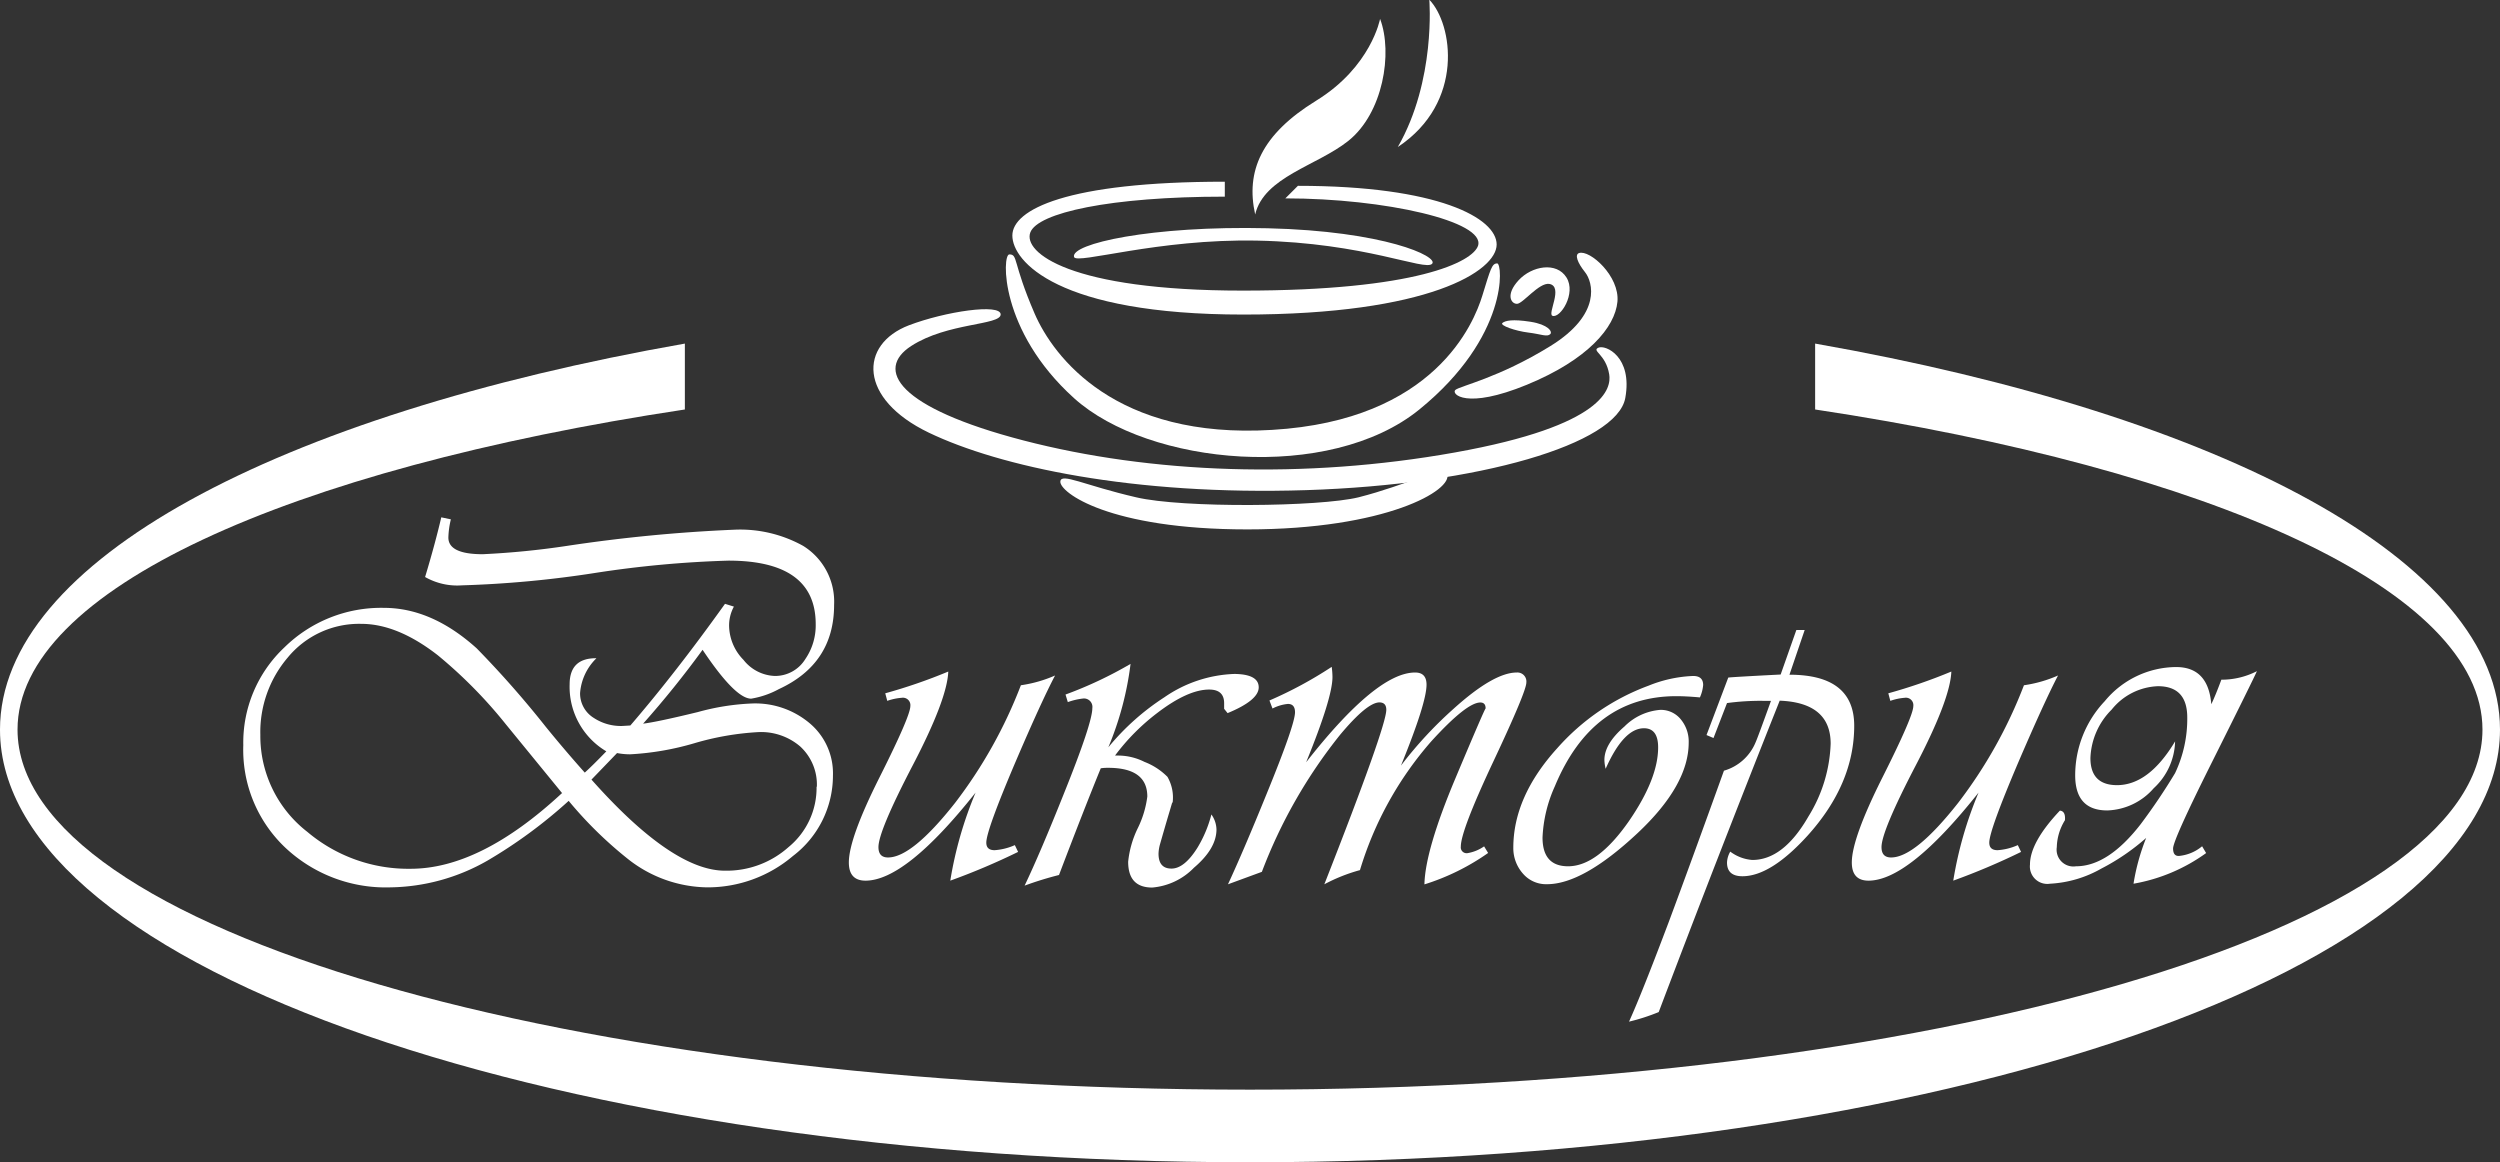 <svg xmlns="http://www.w3.org/2000/svg" id="Layer_4" data-name="Layer 4" viewBox="0 0 261 121.33"><rect x="0" y="0" width="261" height="121.33" fill="#333333" stroke="none"/><defs><style>.cls-1{fill:#fff;}</style></defs><title>logo</title><path class="cls-1" d="M-341,2344.18q0,6.13-5.76,8.79a9.13,9.13,0,0,1-2.9,1q-1.66,0-5.07-5.1-2.91,4-6.21,7.71,1.48-.18,5.71-1.21a24.84,24.84,0,0,1,5.76-.9,8.82,8.82,0,0,1,5.84,2,6.83,6.83,0,0,1,2.51,5.52,10.55,10.55,0,0,1-4.17,8.4,13.75,13.75,0,0,1-9,3.28,13.61,13.61,0,0,1-8.13-2.88,41.74,41.74,0,0,1-6.29-6.15,50.8,50.8,0,0,1-8.5,6.25,20.93,20.93,0,0,1-10.09,2.78,15.31,15.31,0,0,1-11-4.15,14.06,14.06,0,0,1-4.38-10.69,13.64,13.64,0,0,1,4.28-10.2,14.41,14.41,0,0,1,10.4-4.14q5,0,9.69,4.23a104.23,104.23,0,0,1,7.21,8.19q2,2.46,4.07,4.78.79-.71,2.25-2.22a7.83,7.83,0,0,1-3.83-7q0-2.75,2.8-2.72a5.66,5.66,0,0,0-1.71,3.64,3,3,0,0,0,1.43,2.59,5.13,5.13,0,0,0,3,.84l.82-.05q4.75-5.52,9.88-12.7l.93.29a4.1,4.1,0,0,0-.5,2.09,5.18,5.18,0,0,0,1.5,3.47,4.36,4.36,0,0,0,3.27,1.68,3.7,3.7,0,0,0,3.19-1.77,6.23,6.23,0,0,0,1.08-3.64q0-6.63-9.11-6.63a111.61,111.61,0,0,0-13.95,1.29,111.51,111.51,0,0,1-13.87,1.29,6.77,6.77,0,0,1-3.85-.87q1.05-3.49,1.69-6.23l1,.21a9,9,0,0,0-.26,1.9q0,1.74,3.59,1.74a85.48,85.48,0,0,0,8.79-.87,162.77,162.77,0,0,1,17.48-1.69,13.56,13.56,0,0,1,7.18,1.69A6.85,6.85,0,0,1-341,2344.18Zm-28.39,19.66-5.86-7.17a48.83,48.83,0,0,0-7.11-7.22q-4.22-3.29-8-3.29a9.65,9.65,0,0,0-7.69,3.53,12,12,0,0,0-2.85,8.07,12.66,12.66,0,0,0,4.91,10.12,16.33,16.33,0,0,0,10.78,3.85Q-377.93,2371.73-369.43,2363.85Zm26.59-.68a5.4,5.4,0,0,0-1.74-4.2,6.27,6.27,0,0,0-4.33-1.5,29.13,29.13,0,0,0-6.71,1.16,29.12,29.12,0,0,1-6.71,1.16,7.25,7.25,0,0,1-1.37-.13l-2.67,2.77q8.45,9.51,13.94,9.51a9.72,9.72,0,0,0,6.63-2.46A8,8,0,0,0-342.83,2363.17Z" transform="translate(428.08 -2281.03)"/><path class="cls-1" d="M-317.93,2351.55q-1.43,2.72-4.12,9-3.06,7.18-3.06,8.45c0,.53.29.79.87.79a6.29,6.29,0,0,0,2.11-.53l.34.71a70.81,70.81,0,0,1-7.08,3,40.15,40.15,0,0,1,2.64-9.19q-7.29,9.19-11.49,9.19-1.74,0-1.74-1.9,0-2.51,3.21-8.9t3.21-7.42a.78.78,0,0,0-.9-.87,5.82,5.82,0,0,0-1.51.32l-.21-.79a55.77,55.77,0,0,0,6.58-2.27q-.11,2.88-3.7,9.77t-3.59,8.56q0,1.08,1,1.08,2.51,0,7-5.7a49,49,0,0,0,6.87-12.28A13.56,13.56,0,0,0-317.93,2351.55Z" transform="translate(428.08 -2281.03)"/><path class="cls-1" d="M-296.67,2352.79q0,1.35-3.25,2.69l-.36-.45v-.58q0-1.43-1.56-1.43-2.24,0-5.47,2.48a22.38,22.38,0,0,0-4.36,4.41l.32,0a6.12,6.12,0,0,1,2.75.66,6.83,6.83,0,0,1,2.4,1.56,4.31,4.31,0,0,1,.55,2.64v0a.61.61,0,0,0-.11.24l-.21.71q-.42,1.4-1,3.43a4.09,4.09,0,0,0-.16,1q0,1.56,1.35,1.56t2.72-2.19a12.88,12.88,0,0,0,1.45-3.46,2.81,2.81,0,0,1,.53,1.56q0,2-2.35,4a6.87,6.87,0,0,1-4.36,2.07q-2.51,0-2.51-2.69a10.35,10.35,0,0,1,1-3.5,10.45,10.45,0,0,0,1-3.31q0-3-4.09-3c-.18,0-.43,0-.77.05q-1.77,4.33-4.36,11.14a35.43,35.43,0,0,0-3.59,1.11q1.66-3.49,4.07-9.53,3-7.45,3-9a.88.88,0,0,0-1-1,7,7,0,0,0-1.56.37l-.24-.79a42.31,42.31,0,0,0,6.79-3.2,32.91,32.91,0,0,1-2.32,8.71,25.46,25.46,0,0,1,5.86-5.23,13.64,13.64,0,0,1,7.31-2.43Q-296.67,2351.42-296.67,2352.79Z" transform="translate(428.08 -2281.03)"/><path class="cls-1" d="M-268.73,2352.29q0,.92-3.42,8.19t-3.42,8.93a.61.61,0,0,0,.69.69,4.25,4.25,0,0,0,1.74-.71l.42.69a23.9,23.9,0,0,1-6.65,3.28q.08-3.57,3.23-11.06t3.16-7.3q0-.63-.55-.63-1.43,0-5.12,4.05a36.29,36.29,0,0,0-7.45,13.45,17.89,17.89,0,0,0-3.72,1.48q6.47-16.48,6.47-18.22,0-.76-.71-.77-1.29,0-4.12,3.39a52.73,52.73,0,0,0-8.16,14.3l-3.54,1.3q1.61-3.47,4-9.35,3-7.33,3-8.61c0-.58-.25-.87-.74-.87a4.38,4.38,0,0,0-1.61.48l-.32-.84a42.34,42.34,0,0,0,6.5-3.51,8.36,8.36,0,0,1,.08,1.06q0,2.17-2.75,8.9,7.34-9.37,11.38-9.37,1.19,0,1.19,1.27,0,1.9-2.67,8.45a42.09,42.09,0,0,1,5.49-5.93q4.2-3.79,6.6-3.79A.94.94,0,0,1-268.73,2352.29Z" transform="translate(428.08 -2281.03)"/><path class="cls-1" d="M-250.27,2352.55a4,4,0,0,1-.34,1.29q-1.43-.13-2.46-.13-8.77,0-12.68,9.4a14.41,14.41,0,0,0-1.29,5.36q0,3,2.67,3,3.06,0,6.34-4.7,3.06-4.44,3.06-7.71,0-2-1.48-2-2.12,0-4,4.23a4.14,4.14,0,0,1-.13-.92q0-1.69,2.09-3.49a5.93,5.93,0,0,1,3.75-1.74,2.68,2.68,0,0,1,2.19,1.06,3.63,3.63,0,0,1,.77,2.35q0,4.46-5.36,9.48-5.68,5.31-9.43,5.31a3.18,3.18,0,0,1-2.52-1.11,4,4,0,0,1-1-2.69q0-5.33,4.57-10.38a23.66,23.66,0,0,1,9.56-6.55,13.74,13.74,0,0,1,4.46-1Q-250.27,2351.52-250.27,2352.55Z" transform="translate(428.08 -2281.03)"/><path class="cls-1" d="M-234.5,2356.8q0,6.07-4.86,11.46-3.86,4.25-6.81,4.25-1.61,0-1.61-1.43a2.42,2.42,0,0,1,.34-1.14,4.36,4.36,0,0,0,2.3.87q3.25,0,5.86-4.54a15.36,15.36,0,0,0,2.32-7.6q0-4.28-5.32-4.49-6.76,17-12.63,32.51a20.83,20.83,0,0,1-3.1,1q1.29-2.83,4.15-10.41,2.35-6.31,5.76-15.79a5.09,5.09,0,0,0,3.3-2.95q.21-.45,1.61-4.34l-.69,0a25.8,25.8,0,0,0-3.9.23l-1.41,3.65-.73-.31,2.27-6q.24-.05,5.47-.32l1.64-4.65h.87l-1.59,4.67Q-234.5,2351.47-234.5,2356.8Z" transform="translate(428.08 -2281.03)"/><path class="cls-1" d="M-213.22,2351.55q-1.42,2.72-4.12,9-3.06,7.18-3.06,8.45c0,.53.29.79.87.79a6.27,6.27,0,0,0,2.11-.53l.34.71a71.15,71.15,0,0,1-7.08,3,40.17,40.17,0,0,1,2.64-9.19q-7.29,9.19-11.49,9.19-1.74,0-1.74-1.9,0-2.51,3.21-8.9t3.21-7.42a.78.78,0,0,0-.9-.87,5.83,5.83,0,0,0-1.5.32l-.21-.79a55.53,55.53,0,0,0,6.58-2.27q-.11,2.88-3.7,9.77t-3.59,8.56q0,1.08,1,1.08,2.51,0,7-5.7a49,49,0,0,0,6.87-12.28A13.52,13.52,0,0,0-213.22,2351.55Z" transform="translate(428.08 -2281.03)"/><path class="cls-1" d="M-192.46,2351.1q-.32.76-4.89,9.9-3.86,7.74-3.86,8.61t.71.77a4.41,4.41,0,0,0,2.32-1l.42.71a18.29,18.29,0,0,1-7.58,3.2,22.12,22.12,0,0,1,1.32-4.78,22.92,22.92,0,0,1-4.68,3.2,12.08,12.08,0,0,1-5.36,1.58,1.82,1.82,0,0,1-2.09-2q0-2.32,3.12-5.63.61.05.53,1a5.58,5.58,0,0,0-.85,2.81,1.75,1.75,0,0,0,2,2q3.35,0,6.76-4.4a63.07,63.07,0,0,0,3.59-5.33,13.21,13.21,0,0,0,1.27-5.8q0-3.27-3.06-3.27a6.49,6.49,0,0,0-4.83,2.44,7.5,7.5,0,0,0-2.22,5.06q0,2.82,2.77,2.83,3.33,0,6.07-4.57a6.87,6.87,0,0,1-2.23,4.89,6.7,6.7,0,0,1-4.85,2.32q-3.35,0-3.35-3.67a11.27,11.27,0,0,1,3.09-7.74,9.73,9.73,0,0,1,7.45-3.56q3.35,0,3.67,3.88.42-.87,1.05-2.56A8.07,8.07,0,0,0-192.46,2351.1Z" transform="translate(428.08 -2281.03)"/><path class="cls-1" d="M-300.21,2300v1.56c-12,0-19.56,1.69-20.31,3.75s4.06,6.06,22.19,6.06,24-3,24.56-4.69c.78-2.53-9.69-4.94-20.12-4.94l1.31-1.31c14.69,0,20.75,3.38,20.75,6.13s-7.06,7.31-26.44,7.31-24.12-5.56-24.12-8.25S-316.78,2300-300.21,2300Z" transform="translate(428.08 -2281.03)"/><path class="cls-1" d="M-322.71,2307.59c-.75,0-1.06,7.94,6.75,15s26.69,8.81,36.06,1.19,8.69-15.25,8.13-15.25-.69.56-1.56,3.38-4.94,13-21.94,14c-16.34,1-22.83-7.6-24.8-12.15C-322.4,2308.36-321.78,2307.59-322.71,2307.59Z" transform="translate(428.08 -2281.03)"/><path class="cls-1" d="M-323.61,2313.86c0-1.17-5.77-.32-9.58,1.13-5.21,2-5.29,7.67,2.08,11.21s21.33,6.58,39.4,6,32.44-4.81,33.31-9.62c.78-4.31-2.07-5.59-2.81-5.25s.78.66,1.13,2.78c.23,1.41-.37,5.34-16.12,8.16s-31.75,2.19-45-1.25-15.53-7.42-11.75-9.87S-323.63,2315-323.61,2313.86Z" transform="translate(428.08 -2281.03)"/><path class="cls-1" d="M-263.23,2307.45c-.47.16-.17,1,.63,2s1.79,4.37-3.62,7.71-9.46,4.17-9.92,4.58,1.08,2.08,7.46-.54,9.21-6,9.46-8.67S-262.11,2307.07-263.23,2307.45Z" transform="translate(428.08 -2281.03)"/><path class="cls-1" d="M-266.23,2315.91c.25-.25-.21-1-2.08-1.29s-2.62-.12-2.92.13,1.33.83,2.71,1S-266.57,2316.24-266.23,2315.91Z" transform="translate(428.08 -2281.03)"/><path class="cls-1" d="M-266,2314c.81.29,2.5-2.33,1.46-4s-3.62-1.21-5,.29-.79,2.46-.17,2.46,2.29-2.24,3.38-2.08C-264.82,2310.95-266.57,2313.82-266,2314Z" transform="translate(428.08 -2281.03)"/><path class="cls-1" d="M-277,2330.49c-.35-.89-4.17,1.17-9.25,2.46-4.08,1-18.38,1.14-23.21,0-5.48-1.27-7.85-2.59-7.92-1.65-.08,1.13,5.06,5,19.52,5S-276.32,2332.2-277,2330.49Z" transform="translate(428.08 -2281.03)"/><path class="cls-1" d="M-278.57,2308.57c.72-.76-5-3.42-17.17-3.71s-20.62,1.63-20.21,3c.25.81,8.71-1.92,19.12-1.71C-285.53,2306.38-279.32,2309.36-278.57,2308.57Z" transform="translate(428.08 -2281.03)"/><path class="cls-1" d="M-284,2283s-.92,5-6.67,8.54-7.37,7.38-6.37,11.88c.92-3.92,6.47-5.09,9.71-7.67C-283.69,2292.86-282.65,2286.57-284,2283Z" transform="translate(428.08 -2281.03)"/><path class="cls-1" d="M-278.86,2281s.71,8.42-3.29,15.38C-275.15,2291.74-276.4,2283.53-278.86,2281Z" transform="translate(428.08 -2281.03)"/><path class="cls-1" d="M-238.58,2316.9v6.88c41.38,6.25,69.67,18.87,69.67,33.42,0,20.76-57.61,37.59-128.67,37.59S-426.25,2378-426.25,2357.2c0-14.55,28.29-27.17,69.67-33.42v-6.88c-42.43,7.46-71.5,22.7-71.5,40.3,0,24.94,58.43,45.17,130.5,45.17s130.5-20.22,130.5-45.17C-167.08,2339.6-196.16,2324.36-238.58,2316.9Z" transform="translate(428.08 -2281.03)"/></svg>